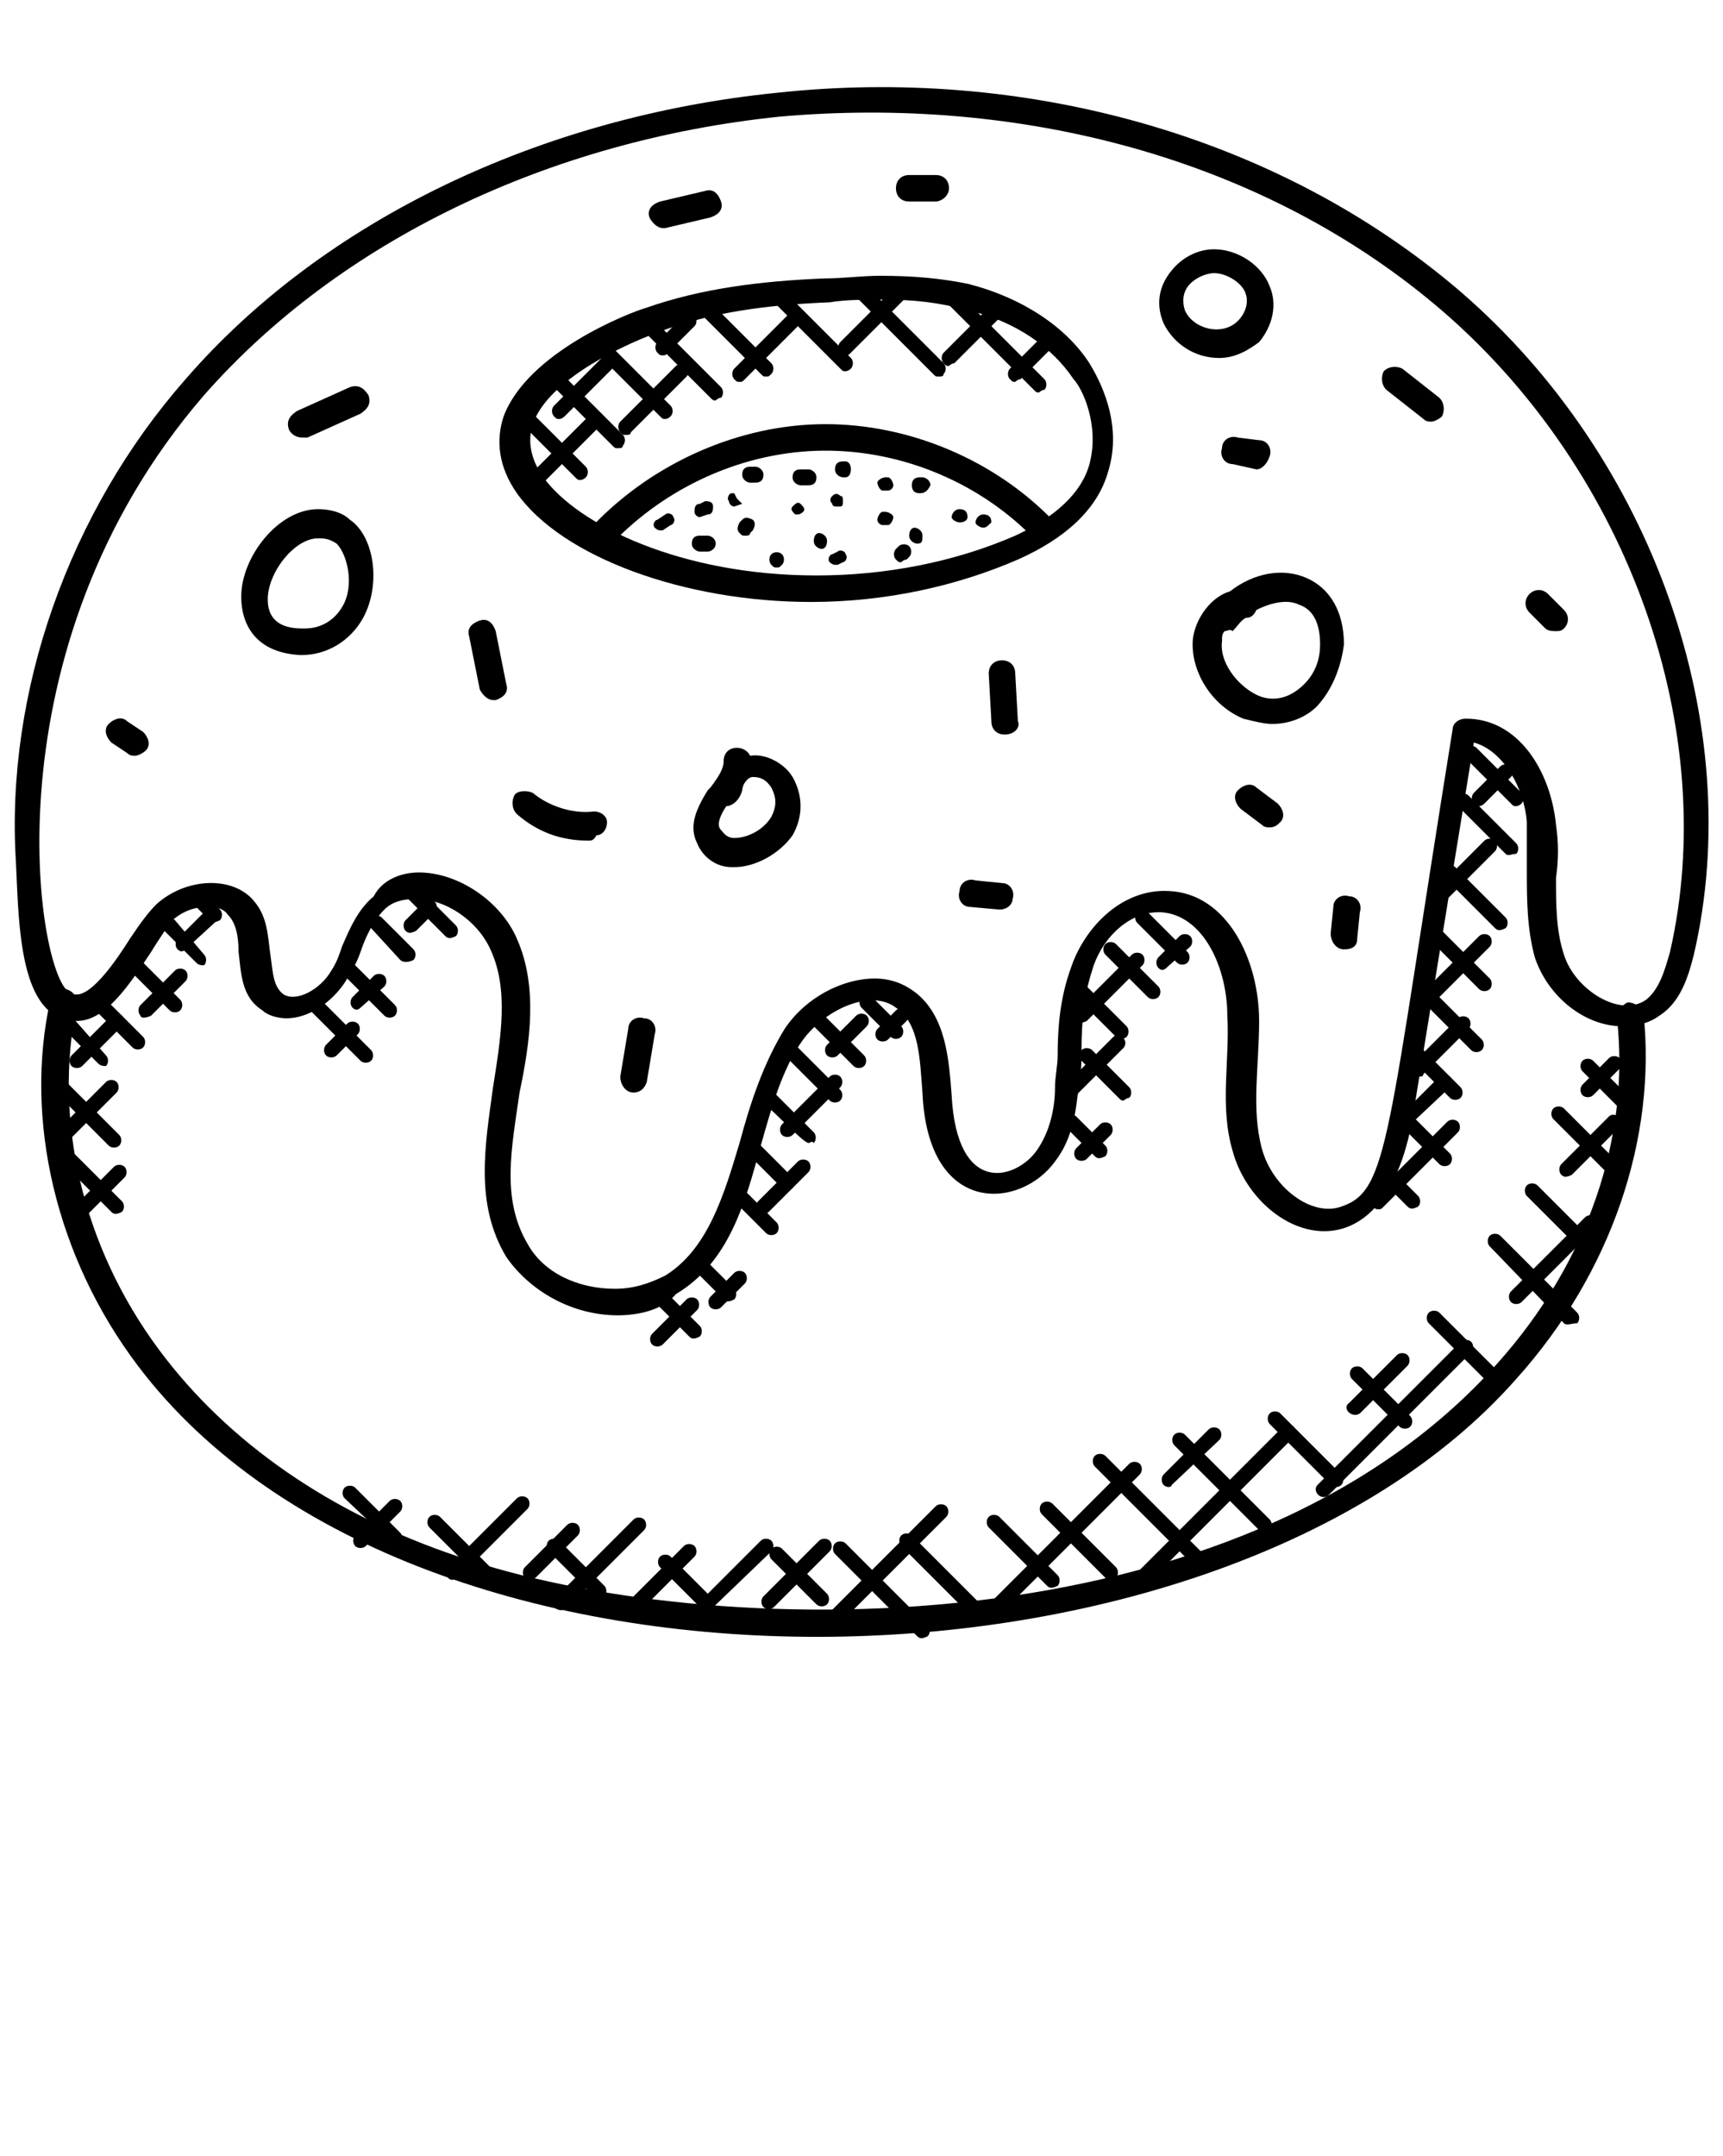 <?xml version="1.0" encoding="utf-8"?>
<!-- Generator: Adobe Illustrator 23.1.0, SVG Export Plug-In . SVG Version: 6.00 Build 0)  -->
<svg version="1.1" id="Слой_1" xmlns="http://www.w3.org/2000/svg" xmlns:xlink="http://www.w3.org/1999/xlink" x="0px" y="0px"
	 viewBox="0 0 65 81.3" style="enable-background:new 0 0 65 81.3;" xml:space="preserve">
<g>
	<g>
		<g>
			<g>
				<path d="M23.3,49.6c-1.7,0-3.3-0.9-4.2-2.2c-1.2-2-0.8-4.2-0.5-6.4c0.3-1.9,0.6-3.7-0.1-5.2c-0.5-1.1-1.7-1.9-2.8-1.9
					c-0.5,0-0.9,0.1-1.2,0.4c-0.4,0.4-0.7,1-0.9,1.6c-0.1,0.3-0.3,0.7-0.5,1c-0.4,0.7-1.3,1.5-2.3,1.5c-0.3,0-0.7-0.1-0.9-0.3
					c-0.8-0.5-0.8-1.4-0.9-2.2c0-0.6-0.1-1.1-0.4-1.4c-0.2-0.3-0.6-0.3-0.8-0.3c-0.5,0-1,0.2-1.4,0.6C6.3,35,6,35.4,5.7,35.9
					c-0.8,1.2-1.7,2.6-2.8,2.6c-0.3,0-0.5-0.1-0.8-0.2c-1.4-0.8-1.4-3.8-1.5-5.8c-0.4-6.4,2-13.2,6.4-18.2c5.2-6,13.4-9.9,22.3-10.8
					C38.5,2.5,48.1,5,55.1,11c7.3,6.3,10.8,16.4,8.8,25c-0.2,0.8-0.5,1.8-1.3,2.3c-0.4,0.3-0.9,0.4-1.4,0.4c-1.4,0-2.8-1.1-3.3-2.6
					c-0.3-1.1-0.3-2.2-0.3-3.3c0-0.6,0-1.2,0-1.8c-0.1-1.3-0.9-2.7-2-3l-2.3,14.1c-1.1,6.5-5.9,4.6-6.8,1.3
					c-0.5-1.7-0.1-3.4-0.2-5.1c0-1.8-0.9-3.8-2.5-3.9l-0.1,0c-1.2,0-2.2,1.1-2.5,2.2c-0.3,0.9-0.4,1.9-0.4,3c0,0.4,0,0.8-0.1,1.3
					c-0.1,0.9-0.2,2-0.9,2.9c-1.3,1.8-4.8,2.1-5-2.6c-0.1-1.2-0.1-2.6-1-3.2c-0.9-0.7-2.6,0-3.5,1.2c-0.8,1.1-1.2,2.6-1.6,4
					c-0.6,2.2-1.2,4.4-3.2,5.6C25,49.4,24.1,49.6,23.3,49.6z M15.8,32.9c1.5,0,3.1,1.1,3.7,2.5c0.8,1.8,0.5,3.9,0.1,5.8
					c-0.3,2.1-0.7,4,0.3,5.7c0.6,1.1,1.9,1.7,3.3,1.7c0.7,0,1.3-0.2,1.9-0.5c1.6-1,2.2-3,2.8-5c0.4-1.5,0.9-3,1.7-4.3
					c0.8-1.2,2.2-1.9,3.4-1.9c0.6,0,1.1,0.2,1.5,0.5c1.2,0.9,1.3,2.6,1.4,3.9c0.2,3.8,2.4,3.2,3.2,2.1c0.5-0.7,0.7-1.6,0.7-2.4
					c0-0.4,0.1-0.8,0.1-1.2c0-1.1,0.1-2.2,0.5-3.3c0.5-1.5,1.9-3,3.7-2.9c2.2,0.1,3.4,2.6,3.4,4.9c0,1.7-0.3,3.3,0.1,4.8
					c0.4,1.5,1.9,2.6,3,2.2c1.8-0.6,1.7-2.5,4.2-18c0-0.2,0.2-0.4,0.5-0.4c2,0,3.2,2,3.4,4c0.1,0.7,0.1,1.3,0,2c0,1,0,2,0.3,2.9
					c0.4,1.3,2.1,2.4,3.1,1.7c0.5-0.4,0.7-1.1,0.9-1.8c1.9-8.3-1.5-18-8.5-24.1c-6.8-5.9-16.1-8.2-25.1-7.4
					C20.7,5.3,12.8,9.1,7.7,14.9c-8.3,9.6-6.3,21.8-5.1,22.5c0.1,0.1,0.2,0.1,0.3,0.1c0.6,0,1.5-1.3,2-2.1c0.4-0.6,0.7-1,1-1.3
					c1.1-1,2.9-1.1,3.7-0.1c0.5,0.6,0.5,1.3,0.6,2c0.1,0.7,0.1,1.2,0.5,1.5c0.5,0.3,1.4-0.2,1.8-0.9c0.2-0.3,0.3-0.6,0.4-0.9
					c0.3-0.7,0.6-1.4,1.2-1.9C14.4,33.2,15.1,32.9,15.8,32.9z"/>
			</g>
			<g>
				<path d="M5.2,51.5c-3.1-4.1-4.3-9.3-3.3-13.8c0.1-0.3,0.3-0.4,0.6-0.4c0.3,0.1,0.4,0.3,0.4,0.6C2,42.2,3.1,47,6,50.9
					c2.6,3.5,6.5,6.2,11.3,7.8c9.3,3.2,29.4,3.7,39.2-7.3c3.4-3.8,5-8.5,4.5-13c0-0.3,0.2-0.5,0.4-0.6c0.3,0,0.5,0.2,0.6,0.4
					c0.5,4.7-1.2,9.8-4.8,13.8C46,64.7,15.7,65.4,5.2,51.5z"/>
			</g>
			<g>
				<path d="M30.6,22.7c-4.8,0-9.4-1.7-11.1-4.1c-0.7-1-0.8-2-0.5-2.9c0.9-2.4,4.7-3.9,5.4-4.1c2-0.7,4.2-1,6.7-1.1
					c0.7,0,1.4-0.1,2.1-0.1c1.3,0,2.3,0.1,3.3,0.3c2,0.5,3.7,1.6,4.6,3c0.3,0.5,1.3,2.2,0.7,4.1c-0.4,1.4-1.6,2.5-3.4,3.3
					C36.1,22.1,33.4,22.7,30.6,22.7z M33.3,11.3c-0.7,0-1.4,0-2,0.1c-2.5,0.1-4.5,0.4-6.4,1.1c-1.9,0.7-4.3,2-4.8,3.5
					c-0.2,0.6-0.1,1.3,0.4,2c1.3,1.8,5.2,3.7,10.3,3.7c2.6,0,5.2-0.5,7.5-1.5c1.5-0.7,2.5-1.6,2.8-2.7c0.4-1.5-0.3-2.9-0.6-3.2
					c-0.8-1.2-2.2-2.2-4-2.6C35.4,11.4,34.5,11.3,33.3,11.3z"/>
			</g>
			<g>
				<path d="M22.5,20.8c-0.1,0-0.2,0-0.3-0.1c-0.2-0.2-0.2-0.5,0-0.7c2.2-2.4,5.4-3.9,8.6-4c3.2-0.1,6.5,1.2,8.8,3.5
					c0.2,0.2,0.2,0.5,0,0.7c-0.2,0.2-0.5,0.2-0.7,0c-2.1-2.1-5.1-3.3-8.1-3.2c-3,0.1-5.9,1.5-7.9,3.7C22.8,20.8,22.6,20.8,22.5,20.8
					z"/>
			</g>
		</g>
		<g>
			<path d="M11.4,24.7l-0.1,0c-1.7-0.1-2.2-1.2-2.2-2.2c0-1.5,1.4-3.3,2.9-3.3c0.4,0,0.9,0.1,1.2,0.4c0.9,0.6,1.2,2.4,0.5,3.7
				C13.2,24.2,12.3,24.7,11.4,24.7z M12,20.3c-0.9,0-1.9,1.3-1.9,2.3c0,0.7,0.4,1.1,1.3,1.1l0.1,0c0.6,0,1.1-0.3,1.4-0.8
				c0.5-0.8,0.2-2-0.2-2.4C12.4,20.3,12.2,20.3,12,20.3z"/>
		</g>
		<g>
			<path d="M48,27.3c-0.3,0-0.7-0.1-1.1-0.2c-1.2-0.5-2-1.8-1.9-3c0.1-0.8,0.7-1.6,1.4-1.8c0.9-0.7,2-0.9,2.9-0.5
				c0.9,0.4,1.4,1.3,1.4,2.5c-0.1,0.8-0.4,1.6-0.9,2.2C49.4,27,48.7,27.3,48,27.3z M46.2,23.8c-0.1,0.1-0.1,0.2-0.1,0.4
				c-0.1,0.7,0.5,1.6,1.3,2c0.4,0.2,1.1,0.3,1.8-0.4c0.4-0.4,0.6-0.9,0.6-1.5c0-0.7-0.2-1.3-0.8-1.5c-0.4-0.2-1-0.1-1.6,0.2
				c-0.1,0.2-0.2,0.3-0.4,0.3c0,0,0,0,0,0c-0.2,0.1-0.3,0.3-0.5,0.5C46.4,23.7,46.3,23.8,46.2,23.8z"/>
		</g>
		<g>
			<path d="M27.7,32.7c0,0-0.1,0-0.1,0c-0.6,0-1.1-0.4-1.3-0.9c-0.3-0.6-0.1-1.2,0.4-2l0.1-0.1c0.3-0.4,0.5-0.7,0.5-1
				c0-0.3,0.2-0.5,0.5-0.5c0.2,0,0.4,0.1,0.5,0.3c0.6-0.1,1.3,0.3,1.6,0.8c0.4,0.7,0.4,1.5,0,2.2C29.4,32.2,28.5,32.7,27.7,32.7z
				 M27.4,30.4c-0.2,0.3-0.4,0.7-0.2,0.9c0.1,0.1,0.2,0.3,0.5,0.3c0.5,0,1.1-0.3,1.4-0.8c0.2-0.4,0.2-0.7,0-1.1
				c-0.2-0.3-0.4-0.4-0.7-0.4c-0.2,0-0.4,0.3-0.4,0.5C27.9,30.2,27.6,30.4,27.4,30.4C27.4,30.4,27.4,30.4,27.4,30.4z"/>
		</g>
		<g>
			<path d="M46,13.5c-0.9,0-1.7-0.5-2.1-1.3c-0.3-0.7-0.2-1.4,0.3-2c0.4-0.5,1-0.8,1.6-0.8c0.9,0,1.8,0.6,2.1,1.4
				c0.3,0.7,0.1,1.5-0.4,2.1C47.1,13.2,46.6,13.5,46,13.5z M45.8,10.3c-0.2,0-0.6,0.1-0.9,0.4c-0.3,0.3-0.3,0.7-0.2,1
				c0.3,0.7,1.4,1,2,0.4c0.3-0.3,0.4-0.7,0.3-1C46.9,10.7,46.3,10.3,45.8,10.3z"/>
		</g>
		<g>
			<path d="M5.1,28.5c-0.1,0-0.2,0-0.3-0.1L4.2,28c-0.2-0.2-0.3-0.5-0.1-0.7c0.2-0.2,0.5-0.3,0.7-0.1l0.6,0.4
				c0.2,0.2,0.3,0.5,0.1,0.7C5.4,28.4,5.2,28.5,5.1,28.5z"/>
		</g>
		<g>
			<path d="M11.4,16.5c-0.2,0-0.4-0.1-0.5-0.3c-0.1-0.3,0-0.5,0.3-0.7l2-0.9c0.3-0.1,0.5,0,0.7,0.3c0.1,0.3,0,0.5-0.3,0.7l-2,0.9
				C11.5,16.5,11.5,16.5,11.4,16.5z"/>
		</g>
		<g>
			<path d="M18.6,26.4c-0.2,0-0.4-0.2-0.5-0.4l-0.4-2c-0.1-0.3,0.1-0.5,0.4-0.6c0.3-0.1,0.5,0.1,0.6,0.4l0.4,2
				c0.1,0.3-0.1,0.5-0.4,0.6C18.6,26.4,18.6,26.4,18.6,26.4z"/>
		</g>
		<g>
			<path d="M25,8.6c-0.2,0-0.4-0.2-0.5-0.4c-0.1-0.3,0.1-0.5,0.4-0.6l1.7-0.4c0.3-0.1,0.5,0.1,0.6,0.4c0.1,0.3-0.1,0.5-0.4,0.6
				l-1.7,0.4C25.1,8.6,25,8.6,25,8.6z"/>
		</g>
		<g>
			<path d="M35.3,7.6h-1c-0.3,0-0.5-0.2-0.5-0.5s0.2-0.5,0.5-0.5h1c0.3,0,0.5,0.2,0.5,0.5C35.8,7.4,35.5,7.6,35.3,7.6z"/>
		</g>
		<g>
			<path d="M54,15.9c-0.1,0-0.2,0-0.3-0.1l-1.4-1.1c-0.2-0.2-0.2-0.5-0.1-0.7c0.2-0.2,0.5-0.2,0.7-0.1l1.4,1.1
				c0.2,0.2,0.2,0.5,0.1,0.7C54.3,15.8,54.1,15.9,54,15.9z"/>
		</g>
		<g>
			<path d="M37.9,27.7c-0.3,0-0.5-0.2-0.5-0.5l-0.1-1.8c0-0.3,0.2-0.5,0.5-0.5c0.3,0,0.5,0.2,0.5,0.5l0.1,1.8
				C38.5,27.4,38.3,27.7,37.9,27.7C38,27.7,38,27.7,37.9,27.7z"/>
		</g>
		<g>
			<path d="M58.7,23.8c-0.1,0-0.3,0-0.4-0.1l-0.6-0.6c-0.2-0.2-0.2-0.5,0-0.7c0.2-0.2,0.5-0.2,0.7,0L59,23c0.2,0.2,0.2,0.5,0,0.7
				C58.9,23.8,58.8,23.8,58.7,23.8z"/>
		</g>
		<g>
			<path d="M23.9,41.2C23.8,41.2,23.8,41.2,23.9,41.2c-0.3,0-0.5-0.3-0.5-0.6l0.3-1.8c0-0.3,0.3-0.5,0.6-0.4c0.3,0,0.5,0.3,0.4,0.6
				l-0.3,1.8C24.3,41.1,24.1,41.2,23.9,41.2z"/>
		</g>
		<g>
			<path d="M22.2,31.7c-1,0-1.9-0.3-2.7-1c-0.2-0.2-0.2-0.5-0.1-0.7s0.5-0.2,0.7-0.1c0.6,0.5,1.5,0.8,2.3,0.7c0.3,0,0.5,0.2,0.5,0.4
				c0,0.3-0.2,0.5-0.4,0.5C22.4,31.7,22.3,31.7,22.2,31.7z"/>
		</g>
		<g>
			<path d="M37.7,34.3C37.7,34.3,37.7,34.3,37.7,34.3l-1.1-0.1c-0.3,0-0.5-0.3-0.4-0.6c0-0.3,0.3-0.5,0.6-0.4l1,0.1
				c0.3,0,0.5,0.3,0.4,0.6C38.2,34.1,38,34.3,37.7,34.3z"/>
		</g>
		<g>
			<path d="M47.9,31.2c-0.1,0-0.2,0-0.3-0.1l-0.8-0.6c-0.2-0.2-0.3-0.5-0.1-0.7c0.2-0.2,0.5-0.3,0.7-0.1l0.8,0.6
				c0.2,0.2,0.3,0.5,0.1,0.7C48.2,31.1,48.1,31.2,47.9,31.2z"/>
		</g>
		<g>
			<path d="M50.7,35.8C50.7,35.8,50.7,35.8,50.7,35.8c-0.3,0-0.5-0.3-0.5-0.6l0.1-1c0-0.3,0.3-0.5,0.6-0.4c0.3,0,0.5,0.3,0.4,0.6
				l-0.1,1C51.2,35.7,51,35.8,50.7,35.8z"/>
		</g>
		<g>
			<path d="M47.4,17.7C47.3,17.7,47.3,17.7,47.4,17.7l-0.9-0.2c-0.3,0-0.5-0.3-0.4-0.6c0-0.3,0.3-0.5,0.6-0.4l0.8,0.1
				c0.3,0,0.5,0.3,0.4,0.6C47.8,17.5,47.6,17.7,47.4,17.7z"/>
		</g>
		<g>
			<path d="M21.9,18.1c-0.1,0-0.1,0-0.2-0.1l-2.2-2.2c-0.1-0.1-0.1-0.3,0-0.4c0.1-0.1,0.3-0.1,0.4,0l2.2,2.2c0.1,0.1,0.1,0.3,0,0.4
				C22,18.1,21.9,18.1,21.9,18.1z"/>
		</g>
		<g>
			<path d="M23.3,16.9c-0.1,0-0.1,0-0.2-0.1l-2.6-2.6c-0.1-0.1-0.1-0.3,0-0.4c0.1-0.1,0.3-0.1,0.4,0l2.6,2.6c0.1,0.1,0.1,0.3,0,0.4
				C23.5,16.9,23.4,16.9,23.3,16.9z"/>
		</g>
		<g>
			<path d="M25.1,15.8c-0.1,0-0.1,0-0.2-0.1l-2.4-2.4c-0.1-0.1-0.1-0.3,0-0.4c0.1-0.1,0.3-0.1,0.4,0l2.4,2.4c0.1,0.1,0.1,0.3,0,0.4
				C25.2,15.8,25.1,15.8,25.1,15.8z"/>
		</g>
		<g>
			<path d="M27,15.1c-0.1,0-0.1,0-0.2-0.1l-2.6-2.6c-0.1-0.1-0.1-0.3,0-0.4c0.1-0.1,0.3-0.1,0.4,0l2.6,2.6c0.1,0.1,0.1,0.3,0,0.4
				C27.1,15,27,15.1,27,15.1z"/>
		</g>
		<g>
			<path d="M28.9,14.2c-0.1,0-0.1,0-0.2-0.1l-2.3-2.3c-0.1-0.1-0.1-0.3,0-0.4c0.1-0.1,0.3-0.1,0.4,0l2.3,2.3c0.1,0.1,0.1,0.3,0,0.4
				C29,14.2,29,14.2,28.9,14.2z"/>
		</g>
		<g>
			<path d="M31.9,14c-0.1,0-0.1,0-0.2-0.1l-2.6-2.6c-0.1-0.1-0.1-0.3,0-0.4c0.1-0.1,0.3-0.1,0.4,0l2.6,2.6c0.1,0.1,0.1,0.3,0,0.4
				C32,14,31.9,14,31.9,14z"/>
		</g>
		<g>
			<path d="M35.4,14.2c-0.1,0-0.1,0-0.2-0.1l-2.8-2.8c-0.1-0.1-0.1-0.3,0-0.4c0.1-0.1,0.3-0.1,0.4,0l2.8,2.8c0.1,0.1,0.1,0.3,0,0.4
				C35.6,14.2,35.5,14.2,35.4,14.2z"/>
		</g>
		<g>
			<path d="M39.2,14.8c-0.1,0-0.1,0-0.2-0.1l-3.2-3.2c-0.1-0.1-0.1-0.3,0-0.4c0.1-0.1,0.3-0.1,0.4,0l3.2,3.2c0.1,0.1,0.1,0.3,0,0.4
				C39.3,14.7,39.2,14.8,39.2,14.8z"/>
		</g>
		<g>
			<path d="M20.2,18.4c-0.1,0-0.1,0-0.2-0.1c-0.1-0.1-0.1-0.3,0-0.4l2.2-2.2c0.1-0.1,0.3-0.1,0.4,0s0.1,0.3,0,0.4l-2.2,2.2
				C20.3,18.4,20.2,18.4,20.2,18.4z"/>
		</g>
		<g>
			<path d="M21.1,15.8c-0.1,0-0.1,0-0.2-0.1c-0.1-0.1-0.1-0.3,0-0.4l1.8-1.8c0.1-0.1,0.3-0.1,0.4,0c0.1,0.1,0.1,0.3,0,0.4l-1.8,1.8
				C21.3,15.7,21.2,15.8,21.1,15.8z"/>
		</g>
		<g>
			<path d="M23.6,16.4c-0.1,0-0.1,0-0.2-0.1c-0.1-0.1-0.1-0.3,0-0.4l2.1-2.1c0.1-0.1,0.3-0.1,0.4,0c0.1,0.1,0.1,0.3,0,0.4l-2.1,2.1
				C23.8,16.4,23.7,16.4,23.6,16.4z"/>
		</g>
		<g>
			<path d="M25,13.4c-0.1,0-0.1,0-0.2-0.1c-0.1-0.1-0.1-0.3,0-0.4l1-1c0.1-0.1,0.3-0.1,0.4,0c0.1,0.1,0.1,0.3,0,0.4l-1,1
				C25.1,13.4,25.1,13.4,25,13.4z"/>
		</g>
		<g>
			<path d="M27.9,14.4c-0.1,0-0.1,0-0.2-0.1c-0.1-0.1-0.1-0.3,0-0.4l2.1-2.1c0.1-0.1,0.3-0.1,0.4,0s0.1,0.3,0,0.4l-2.1,2.1
				C28,14.4,28,14.4,27.9,14.4z"/>
		</g>
		<g>
			<path d="M31.9,13.4c-0.1,0-0.1,0-0.2-0.1c-0.1-0.1-0.1-0.3,0-0.4l2.2-2.2c0.1-0.1,0.3-0.1,0.4,0s0.1,0.3,0,0.4l-2.2,2.2
				C32,13.4,32,13.4,31.9,13.4z"/>
		</g>
		<g>
			<path d="M35.8,13.8c-0.1,0-0.1,0-0.2-0.1c-0.1-0.1-0.1-0.3,0-0.4l1.8-1.8c0.1-0.1,0.3-0.1,0.4,0s0.1,0.3,0,0.4l-1.8,1.8
				C35.9,13.7,35.8,13.8,35.8,13.8z"/>
		</g>
		<g>
			<path d="M38.3,14.4c-0.1,0-0.1,0-0.2-0.1c-0.1-0.1-0.1-0.3,0-0.4l1.2-1.2c0.1-0.1,0.3-0.1,0.4,0s0.1,0.3,0,0.4l-1.2,1.2
				C38.4,14.3,38.3,14.4,38.3,14.4z"/>
		</g>
		<g>
			<path d="M24.9,20c-0.1,0-0.2-0.1-0.2-0.1c-0.1-0.1,0-0.3,0.1-0.3l0.3-0.2c0.1-0.1,0.3,0,0.3,0.1c0.1,0.1,0,0.3-0.1,0.3L25,20
				C25,20,25,20,24.9,20z"/>
		</g>
		<g>
			<path d="M26.4,19.5c-0.1,0-0.2-0.1-0.2-0.2c0-0.1,0-0.3,0.2-0.3l0.2-0.1c0.1,0,0.3,0,0.3,0.2c0,0.1,0,0.3-0.2,0.3L26.4,19.5
				C26.5,19.5,26.4,19.5,26.4,19.5z"/>
		</g>
		<g>
			<path d="M27.7,19.1c-0.1,0-0.2-0.1-0.2-0.2c-0.1-0.1,0-0.3,0.1-0.3l0.1,0l0.1,0.2L28,19L27.7,19.1C27.8,19.1,27.8,19.1,27.7,19.1
				z"/>
		</g>
		<g>
			<path d="M28.5,18.2h-0.2c-0.1,0-0.3-0.1-0.3-0.3s0.1-0.3,0.3-0.3h0.2c0.1,0,0.3,0.1,0.3,0.3S28.7,18.2,28.5,18.2z"/>
		</g>
		<g>
			<path d="M30.5,18.3h-0.3c-0.1,0-0.3-0.1-0.3-0.3s0.1-0.3,0.3-0.3h0.3c0.1,0,0.3,0.1,0.3,0.3S30.7,18.3,30.5,18.3z"/>
		</g>
		<g>
			<path d="M31.9,18h-0.1c-0.1,0-0.3-0.1-0.3-0.3s0.1-0.3,0.3-0.3h0.1c0.1,0,0.2,0.1,0.2,0.3C32.1,17.9,32,18,31.9,18z"/>
		</g>
		<g>
			<path d="M33.5,18.5C33.5,18.5,33.4,18.5,33.5,18.5l-0.2,0c-0.1,0-0.2-0.2-0.2-0.3c0-0.1,0.2-0.2,0.3-0.2l0.1,0
				c0.1,0,0.2,0.2,0.2,0.3C33.7,18.4,33.6,18.5,33.5,18.5z"/>
		</g>
		<g>
			<path d="M28.1,20.2c-0.1,0-0.1,0-0.2-0.1c-0.1-0.1-0.1-0.2,0-0.4l0.1-0.1c0.1-0.1,0.2-0.1,0.4,0c0.1,0.1,0.1,0.2,0,0.4l-0.1,0.1
				C28.3,20.2,28.2,20.2,28.1,20.2z"/>
		</g>
		<g>
			<path d="M26.7,20.8h-0.3c-0.1,0-0.3-0.1-0.3-0.3s0.1-0.3,0.3-0.3h0.3c0.1,0,0.3,0.1,0.3,0.3S26.8,20.8,26.7,20.8z"/>
		</g>
		<g>
			<path d="M29.3,21.4c-0.1,0-0.1,0-0.2-0.1c-0.1-0.1-0.1-0.3,0-0.4l0,0c0.1-0.1,0.3-0.1,0.4,0c0.1,0.1,0.1,0.3,0,0.4l0,0
				C29.4,21.4,29.4,21.4,29.3,21.4z"/>
		</g>
		<g>
			<path d="M30.1,19.4c0,0-0.1,0-0.1,0c-0.1-0.1-0.2-0.2-0.1-0.3c0.1-0.1,0.2-0.2,0.3-0.1c0,0,0,0,0,0c0.1,0.1,0.2,0.2,0.1,0.3
				C30.3,19.3,30.2,19.4,30.1,19.4z"/>
		</g>
		<g>
			<path d="M31,20.7c-0.1,0-0.3-0.1-0.3-0.3s0.1-0.3,0.2-0.3h0c0.1,0,0.3,0.1,0.3,0.3C31.2,20.6,31.1,20.7,31,20.7z"/>
		</g>
		<g>
			<path d="M31.5,21.3c-0.1,0-0.2-0.1-0.2-0.1c-0.1-0.1,0-0.3,0.1-0.3l0.2-0.1c0.1-0.1,0.3,0,0.3,0.1c0.1,0.1,0,0.3-0.1,0.3
				l-0.2,0.1C31.6,21.3,31.5,21.3,31.5,21.3z"/>
		</g>
		<g>
			<path d="M33.3,19.8c-0.1,0-0.2-0.1-0.2-0.2c0-0.1,0.1-0.3,0.2-0.3l0.1,0c0.1,0,0.3,0.1,0.3,0.2s-0.1,0.3-0.2,0.3L33.3,19.8
				C33.3,19.8,33.3,19.8,33.3,19.8z"/>
		</g>
		<g>
			<path d="M34.6,20.5c-0.1,0-0.3-0.1-0.3-0.3s0.1-0.3,0.2-0.3h0c0.1,0,0.3,0.1,0.3,0.3S34.8,20.5,34.6,20.5z"/>
		</g>
		<g>
			<path d="M34,21.2c-0.1,0-0.1,0-0.2-0.1c-0.1-0.1-0.1-0.3,0-0.4l0.1-0.1c0.1-0.1,0.3-0.1,0.4,0s0.1,0.3,0,0.4l-0.1,0.1
				C34.1,21.1,34,21.2,34,21.2z"/>
		</g>
		<g>
			<path d="M36.2,19.7c-0.1,0-0.3-0.1-0.3-0.2v0c0-0.1,0.1-0.3,0.3-0.3s0.3,0.1,0.3,0.3C36.5,19.6,36.4,19.7,36.2,19.7z"/>
		</g>
		<g>
			<path d="M34.7,18.6L34.7,18.6c-0.2,0-0.3-0.1-0.3-0.3s0.1-0.3,0.3-0.3h0.1c0.1,0,0.3,0.1,0.3,0.3C35,18.5,34.9,18.6,34.7,18.6z"
				/>
		</g>
		<g>
			<path d="M37.1,19.9c-0.1,0-0.3-0.1-0.3-0.2v0c0-0.1,0.1-0.3,0.3-0.3s0.3,0.1,0.3,0.3C37.3,19.8,37.2,19.9,37.1,19.9z"/>
		</g>
		<g>
			<path d="M31.6,19.1c-0.1,0-0.2,0-0.2-0.1c-0.1-0.1-0.1-0.2,0-0.3c0.1-0.1,0.2-0.1,0.3,0c0.1,0,0.1,0.1,0.1,0.2
				c0,0.1,0,0.2-0.1,0.2C31.7,19.1,31.6,19.1,31.6,19.1z"/>
		</g>
		<g>
			<path d="M3.7,40.1l-1.6-1.6c-0.1-0.1-0.1-0.3,0-0.4c0.1-0.1,0.3-0.1,0.4,0L4,39.8c0.1,0.1,0.1,0.3,0,0.4
				C3.9,40.2,3.8,40.2,3.7,40.1z"/>
		</g>
		<g>
			<path d="M5,39.5l-1.6-1.6c-0.1-0.1-0.1-0.3,0-0.4s0.3-0.1,0.4,0l1.6,1.6c0.1,0.1,0.1,0.3,0,0.4C5.3,39.6,5.1,39.6,5,39.5z"/>
		</g>
		<g>
			<path d="M6.4,38.1l-1.7-1.7c-0.1-0.1-0.1-0.3,0-0.4c0.1-0.1,0.3-0.1,0.4,0l1.7,1.7c0.1,0.1,0.1,0.3,0,0.4
				C6.7,38.2,6.5,38.2,6.4,38.1z"/>
		</g>
		<g>
			<path d="M7.4,36.3l-1.2-1.2c-0.1-0.1-0.1-0.3,0-0.4c0.1-0.1,0.3-0.1,0.4,0L7.7,36c0.1,0.1,0.1,0.3,0,0.4
				C7.6,36.4,7.5,36.4,7.4,36.3z"/>
		</g>
		<g>
			<path d="M7.9,34.7l-0.5-0.5c-0.1-0.1-0.1-0.3,0-0.4c0.1-0.1,0.3-0.1,0.4,0l0.5,0.5c0.1,0.1,0.1,0.3,0,0.4
				C8.1,34.8,8,34.8,7.9,34.7z"/>
		</g>
		<g>
			<path d="M13.6,40l-1.9-1.9c-0.1-0.1-0.1-0.3,0-0.4s0.3-0.1,0.4,0l1.9,1.9c0.1,0.1,0.1,0.3,0,0.4C13.9,40.1,13.7,40.1,13.6,40z"/>
		</g>
		<g>
			<path d="M14.5,38.3L13,36.8c-0.1-0.1-0.1-0.3,0-0.4s0.3-0.1,0.4,0l1.5,1.5c0.1,0.1,0.1,0.3,0,0.4C14.8,38.4,14.6,38.4,14.5,38.3z
				"/>
		</g>
		<g>
			<path d="M15.1,36.2L14,35c-0.1-0.1-0.1-0.3,0-0.4c0.1-0.1,0.3-0.1,0.4,0l1.2,1.2c0.1,0.1,0.1,0.3,0,0.4
				C15.4,36.3,15.2,36.3,15.1,36.2z"/>
		</g>
		<g>
			<path d="M16.8,35.3l-1.4-1.4c-0.1-0.1-0.1-0.3,0-0.4c0.1-0.1,0.3-0.1,0.4,0l1.4,1.4c0.1,0.1,0.1,0.3,0,0.4
				C17,35.4,16.9,35.4,16.8,35.3z"/>
		</g>
		<g>
			<path d="M26,50.4l-1.3-1.3c-0.1-0.1-0.1-0.3,0-0.4c0.1-0.1,0.3-0.1,0.4,0l1.3,1.3c0.1,0.1,0.1,0.3,0,0.4
				C26.2,50.5,26.1,50.5,26,50.4z"/>
		</g>
		<g>
			<path d="M27.3,49l-0.9-0.9c-0.1-0.1-0.1-0.3,0-0.4c0.1-0.1,0.3-0.1,0.4,0l0.9,0.9c0.1,0.1,0.1,0.3,0,0.4
				C27.5,49.1,27.4,49.1,27.3,49z"/>
		</g>
		<g>
			<path d="M28.9,46.5l-1.1-1.1c-0.1-0.1-0.1-0.3,0-0.4c0.1-0.1,0.3-0.1,0.4,0l1.1,1.1c0.1,0.1,0.1,0.3,0,0.4
				C29.2,46.6,29,46.6,28.9,46.5z"/>
		</g>
		<g>
			<path d="M29.5,44.8l-1.3-1.3c-0.1-0.1-0.1-0.3,0-0.4s0.3-0.1,0.4,0l1.3,1.3c0.1,0.1,0.1,0.3,0,0.4C29.8,44.9,29.6,44.9,29.5,44.8
				z"/>
		</g>
		<g>
			<path d="M30.5,43.1c-0.2,0-1.4-1.3-1.6-1.4c-0.1-0.1-0.1-0.3,0-0.4s0.3-0.1,0.4,0l1.4,1.4c0.1,0.1,0.1,0.3,0,0.4
				C30.6,43,30.6,43.1,30.5,43.1z"/>
		</g>
		<g>
			<path d="M31.3,41.5l-1.8-1.8c-0.1-0.1-0.1-0.3,0-0.4s0.3-0.1,0.4,0l1.8,1.8c0.1,0.1,0.1,0.3,0,0.4C31.6,41.6,31.4,41.6,31.3,41.5
				z"/>
		</g>
		<g>
			<path d="M32.2,40.2l-1.6-1.6c-0.1-0.1-0.1-0.3,0-0.4s0.3-0.1,0.4,0l1.6,1.6c0.1,0.1,0.1,0.3,0,0.4C32.5,40.3,32.3,40.3,32.2,40.2
				z"/>
		</g>
		<g>
			<path d="M33.6,39.1l-1.1-1.1c-0.1-0.1-0.1-0.3,0-0.4c0.1-0.1,0.3-0.1,0.4,0l1.1,1.1c0.1,0.1,0.1,0.3,0,0.4S33.7,39.2,33.6,39.1z"
				/>
		</g>
		<g>
			<path d="M41.3,43.6l-1.1-1.1c-0.1-0.1-0.1-0.3,0-0.4s0.3-0.1,0.4,0l1.1,1.1c0.1,0.1,0.1,0.3,0,0.4C41.5,43.7,41.4,43.7,41.3,43.6
				z"/>
		</g>
		<g>
			<path d="M42.4,41.5c-0.1,0-0.1,0-0.2-0.1L40.8,40c-0.1-0.1-0.1-0.3,0-0.4s0.3-0.1,0.4,0l1.4,1.4c0.1,0.1,0.1,0.3,0,0.4
				C42.5,41.4,42.4,41.5,42.4,41.5z"/>
		</g>
		<g>
			<path d="M42.1,39.1l-1.5-1.5c-0.1-0.1-0.1-0.3,0-0.4c0.1-0.1,0.3-0.1,0.4,0l1.5,1.5c0.1,0.1,0.1,0.3,0,0.4
				C42.4,39.2,42.2,39.2,42.1,39.1z"/>
		</g>
		<g>
			<path d="M43.3,37.6l-1.6-1.6c-0.1-0.1-0.1-0.3,0-0.4s0.3-0.1,0.4,0l1.6,1.6c0.1,0.1,0.1,0.3,0,0.4C43.6,37.7,43.4,37.7,43.3,37.6
				z"/>
		</g>
		<g>
			<path d="M44.4,36.3l-1.5-1.5c-0.1-0.1-0.1-0.3,0-0.4c0.1-0.1,0.3-0.1,0.4,0l1.5,1.5c0.1,0.1,0.1,0.3,0,0.4
				C44.7,36.4,44.5,36.4,44.4,36.3z"/>
		</g>
		<g>
			<path d="M53.1,45.5l-1-1c-0.1-0.1-0.1-0.3,0-0.4s0.3-0.1,0.4,0l1,1c0.1,0.1,0.1,0.3,0,0.4C53.3,45.6,53.2,45.6,53.1,45.5z"/>
		</g>
		<g>
			<path d="M54.3,43.9l-1.4-1.4c-0.1-0.1-0.1-0.3,0-0.4s0.3-0.1,0.4,0l1.4,1.4c0.1,0.1,0.1,0.3,0,0.4C54.6,44,54.4,44,54.3,43.9z"/>
		</g>
		<g>
			<path d="M54.7,41.4l-1.5-1.5c-0.1-0.1-0.1-0.3,0-0.4c0.1-0.1,0.3-0.1,0.4,0l1.5,1.5c0.1,0.1,0.1,0.3,0,0.4
				C55,41.5,54.8,41.5,54.7,41.4z"/>
		</g>
		<g>
			<path d="M55.5,39.6l-1.9-1.9c-0.1-0.1-0.1-0.3,0-0.4c0.1-0.1,0.3-0.1,0.4,0l1.9,1.9c0.1,0.1,0.1,0.3,0,0.4
				C55.8,39.7,55.6,39.7,55.5,39.6z"/>
		</g>
		<g>
			<path d="M55.8,37.3L54,35.5c-0.1-0.1-0.1-0.3,0-0.4s0.3-0.1,0.4,0l1.8,1.8c0.1,0.1,0.1,0.3,0,0.4C56.1,37.4,55.9,37.4,55.8,37.3z
				"/>
		</g>
		<g>
			<path d="M56.4,35l-1.9-1.9c-0.1-0.1-0.1-0.3,0-0.4s0.3-0.1,0.4,0l1.9,1.9c0.1,0.1,0.1,0.3,0,0.4C56.6,35.1,56.5,35.1,56.4,35z"/>
		</g>
		<g>
			<path d="M56.8,32.2L55,30.4c-0.1-0.1-0.1-0.3,0-0.4c0.1-0.1,0.3-0.1,0.4,0l1.8,1.8c0.1,0.1,0.1,0.3,0,0.4
				C57,32.2,56.9,32.3,56.8,32.2z"/>
		</g>
		<g>
			<path d="M57.2,30.4c-0.1,0-0.1,0-0.2-0.1l-1.7-1.7c-0.1-0.1-0.1-0.3,0-0.4s0.3-0.1,0.4,0l1.7,1.7c0.1,0.1,0.1,0.3,0,0.4
				C57.3,30.4,57.2,30.4,57.2,30.4z"/>
		</g>
		<g>
			<path d="M4.1,43.2l-2-2C2,41,2,40.9,2.1,40.8s0.3-0.1,0.4,0l2,2c0.1,0.1,0.1,0.3,0,0.4C4.4,43.3,4.2,43.3,4.1,43.2z"/>
		</g>
		<g>
			<path d="M4.2,45.7l-2-2c-0.1-0.1-0.1-0.3,0-0.4s0.3-0.1,0.4,0l2,2c0.1,0.1,0.1,0.3,0,0.4C4.4,45.8,4.3,45.8,4.2,45.7z"/>
		</g>
		<g>
			<path d="M2.7,46c-0.1-0.1-0.1-0.3,0-0.4L4.3,44c0.1-0.1,0.3-0.1,0.4,0c0.1,0.1,0.1,0.3,0,0.4L3.1,46C3,46.1,2.8,46.1,2.7,46z"/>
		</g>
		<g>
			<path d="M1.9,43.3c-0.1-0.1-0.1-0.3,0-0.4L4,40.8c0.1-0.1,0.3-0.1,0.4,0c0.1,0.1,0.1,0.3,0,0.4l-2.1,2.1
				C2.2,43.4,2,43.4,1.9,43.3z"/>
		</g>
		<g>
			<path d="M2.7,40.2c-0.1-0.1-0.1-0.3,0-0.4l1.5-1.5c0.1-0.1,0.3-0.1,0.4,0c0.1,0.1,0.1,0.3,0,0.4l-1.5,1.5
				C3,40.3,2.8,40.3,2.7,40.2z"/>
		</g>
		<g>
			<path d="M5.3,38.3c-0.1-0.1-0.1-0.3,0-0.4l1.3-1.3c0.1-0.1,0.3-0.1,0.4,0c0.1,0.1,0.1,0.3,0,0.4l-1.3,1.3
				C5.5,38.4,5.3,38.4,5.3,38.3z"/>
		</g>
		<g>
			<path d="M6.7,35.8c-0.1-0.1-0.1-0.3,0-0.4l1.1-1.1c0.1-0.1,0.3-0.1,0.4,0c0.1,0.1,0.1,0.3,0,0.4L7,35.8
				C6.9,35.9,6.8,35.9,6.7,35.8z"/>
		</g>
		<g>
			<path d="M15.3,35.1c-0.1-0.1-0.1-0.3,0-0.4l0.7-0.7c0.1-0.1,0.3-0.1,0.4,0c0.1,0.1,0.1,0.3,0,0.4l-0.7,0.7
				C15.5,35.2,15.4,35.2,15.3,35.1z"/>
		</g>
		<g>
			<path d="M13.3,38c-0.1-0.1-0.1-0.3,0-0.4l0.8-0.8c0.1-0.1,0.3-0.1,0.4,0c0.1,0.1,0.1,0.3,0,0.4L13.6,38
				C13.5,38.1,13.4,38.1,13.3,38z"/>
		</g>
		<g>
			<path d="M12.3,39.8c-0.1-0.1-0.1-0.3,0-0.4l0.8-0.8c0.1-0.1,0.3-0.1,0.4,0c0.1,0.1,0.1,0.3,0,0.4l-0.8,0.8
				C12.6,39.9,12.4,39.9,12.3,39.8z"/>
		</g>
		<g>
			<path d="M24.6,50.7c-0.1-0.1-0.1-0.3,0-0.4l1.3-1.3c0.1-0.1,0.3-0.1,0.4,0s0.1,0.3,0,0.4L25,50.7C24.9,50.8,24.7,50.8,24.6,50.7z
				"/>
		</g>
		<g>
			<path d="M26.8,49.3c-0.1-0.1-0.1-0.3,0-0.4l0.9-0.9c0.1-0.1,0.3-0.1,0.4,0s0.1,0.3,0,0.4l-0.9,0.9C27.1,49.4,26.9,49.4,26.8,49.3
				z"/>
		</g>
		<g>
			<path d="M28.8,45.8c-0.1,0-0.1,0-0.2-0.1c-0.1-0.1-0.1-0.3,0-0.4l1.5-1.5c0.1-0.1,0.3-0.1,0.4,0s0.1,0.3,0,0.4l-1.5,1.5
				C28.9,45.8,28.8,45.8,28.8,45.8z"/>
		</g>
		<g>
			<path d="M29.5,42.8c-0.1-0.1-0.1-0.3,0-0.4l1.8-1.8c0.1-0.1,0.3-0.1,0.4,0s0.1,0.3,0,0.4l-1.8,1.8C29.8,42.9,29.6,42.9,29.5,42.8
				z"/>
		</g>
		<g>
			<path d="M31.2,39.8c-0.1-0.1-0.1-0.3,0-0.4l1.1-1.1c0.1-0.1,0.3-0.1,0.4,0c0.1,0.1,0.1,0.3,0,0.4l-1.1,1.1
				C31.5,39.9,31.3,39.9,31.2,39.8z"/>
		</g>
		<g>
			<path d="M33.1,39.2c-0.1-0.1-0.1-0.3,0-0.4l0.7-0.7c0.1-0.1,0.3-0.1,0.4,0s0.1,0.3,0,0.4l-0.7,0.7C33.4,39.3,33.2,39.3,33.1,39.2
				z"/>
		</g>
		<g>
			<path d="M40.6,43.7c-0.1-0.1-0.1-0.3,0-0.4l0.9-0.9c0.1-0.1,0.3-0.1,0.4,0c0.1,0.1,0.1,0.3,0,0.4L41,43.7
				C40.9,43.8,40.7,43.8,40.6,43.7z"/>
		</g>
		<g>
			<path d="M40.2,41.6c-0.1,0-0.1,0-0.2-0.1c-0.1-0.1-0.1-0.3,0-0.4l2-2c0.2-0.2,0.6,0.1,0.4,0.4l-2,2
				C40.3,41.6,40.2,41.6,40.2,41.6z"/>
		</g>
		<g>
			<path d="M40.6,38.5c-0.1-0.1-0.1-0.3,0-0.4l2.1-2.1c0.1-0.1,0.3-0.1,0.4,0s0.1,0.3,0,0.4l-2.1,2.1C40.8,38.6,40.6,38.6,40.6,38.5
				z"/>
		</g>
		<g>
			<path d="M43.7,36.5c-0.1-0.1-0.1-0.3,0-0.4l0.8-0.8c0.1-0.1,0.3-0.1,0.4,0s0.1,0.3,0,0.4L44,36.5C43.9,36.6,43.8,36.6,43.7,36.5z
				"/>
		</g>
		<g>
			<path d="M55.8,30.4c-0.1,0-0.1,0-0.2-0.1c-0.1-0.1-0.1-0.3,0-0.4l1-1c0.1-0.1,0.3-0.1,0.4,0s0.1,0.3,0,0.4l-1,1
				C55.9,30.4,55.8,30.4,55.8,30.4z"/>
		</g>
		<g>
			<path d="M54,34.1c-0.1-0.1-0.1-0.3,0-0.4l2-2c0.1-0.1,0.3-0.1,0.4,0s0.1,0.3,0,0.4l-2,2C54.3,34.2,54.1,34.2,54,34.1z"/>
		</g>
		<g>
			<path d="M53.8,37.7c-0.1-0.1-0.1-0.3,0-0.4l2-2c0.1-0.1,0.3-0.1,0.4,0s0.1,0.3,0,0.4l-2,2C54,37.8,53.9,37.8,53.8,37.7z"/>
		</g>
		<g>
			<path d="M53.5,40.6c-0.1,0-0.1,0-0.2-0.1c-0.1-0.1-0.1-0.3,0-0.4l1.7-1.7c0.1-0.1,0.3-0.1,0.4,0s0.1,0.3,0,0.4l-1.7,1.7
				C53.7,40.6,53.6,40.6,53.5,40.6z"/>
		</g>
		<g>
			<path d="M52,45.6c-0.1,0-0.1,0-0.2-0.1c-0.1-0.1-0.1-0.3,0-0.4l2.8-2.8c0.1-0.1,0.3-0.1,0.4,0s0.1,0.3,0,0.4l-2.8,2.8
				C52.1,45.6,52.1,45.6,52,45.6z"/>
		</g>
		<g>
			<path d="M52.7,42.6c-0.1-0.1-0.1-0.3,0-0.4l1.6-1.6c0.1-0.1,0.3-0.1,0.4,0s0.1,0.3,0,0.4L53,42.6C52.9,42.7,52.8,42.7,52.7,42.6z
				"/>
		</g>
	</g>
	<g>
		<path d="M45,59l-3.7-3.7c-0.1-0.1-0.1-0.3,0-0.4s0.3-0.1,0.4,0l3.7,3.7c0.1,0.1,0.1,0.3,0,0.4C45.2,59.1,45.1,59.1,45,59z"/>
	</g>
	<g>
		<path d="M47.5,57.7l-3.2-3.2c-0.1-0.1-0.1-0.3,0-0.4s0.3-0.1,0.4,0l3.2,3.2c0.1,0.1,0.1,0.3,0,0.4C47.7,57.8,47.6,57.8,47.5,57.7z
			"/>
	</g>
	<g>
		<path d="M50.2,56l-2.3-2.3c-0.1-0.1-0.1-0.3,0-0.4c0.1-0.1,0.3-0.1,0.4,0l2.3,2.3c0.1,0.1,0.1,0.3,0,0.4
			C50.5,56.1,50.3,56.1,50.2,56z"/>
	</g>
	<g>
		<path d="M52.8,53.8l-1.8-1.8c-0.1-0.1-0.1-0.3,0-0.4c0.1-0.1,0.3-0.1,0.4,0l1.8,1.8c0.1,0.1,0.1,0.3,0,0.4
			C53.1,53.9,52.9,53.9,52.8,53.8z"/>
	</g>
	<g>
		<path d="M56.2,52.2l-2.3-2.3c-0.1-0.1-0.1-0.3,0-0.4s0.3-0.1,0.4,0l2.3,2.3c0.1,0.1,0.1,0.3,0,0.4C56.5,52.3,56.3,52.3,56.2,52.2z
			"/>
	</g>
	<g>
		<path d="M59,49.9L56.2,47c-0.1-0.1-0.1-0.3,0-0.4s0.3-0.1,0.4,0l2.9,2.9c0.1,0.1,0.1,0.3,0,0.4C59.3,49.9,59.1,50,59,49.9z"/>
	</g>
	<g>
		<path d="M41.7,59.5l-2.4-2.4c-0.1-0.1-0.1-0.3,0-0.4s0.3-0.1,0.4,0l2.4,2.4c0.1,0.1,0.1,0.3,0,0.4C41.9,59.6,41.8,59.6,41.7,59.5z
			"/>
	</g>
	<g>
		<path d="M36.5,60.8l-2.5-2.5c-0.1-0.1-0.1-0.3,0-0.4s0.3-0.1,0.4,0l2.5,2.5c0.1,0.1,0.1,0.3,0,0.4C36.7,60.9,36.6,60.9,36.5,60.8z
			"/>
	</g>
	<g>
		<path d="M30.8,60.5l-1.7-1.7c-0.1-0.1-0.1-0.3,0-0.4s0.3-0.1,0.4,0l1.7,1.7c0.1,0.1,0.1,0.3,0,0.4C31.1,60.6,30.9,60.6,30.8,60.5z
			"/>
	</g>
	<g>
		<path d="M26.4,60.6l-1.5-1.5c-0.1-0.1-0.1-0.3,0-0.4s0.3-0.1,0.4,0l1.5,1.5c0.1,0.1,0.1,0.3,0,0.4C26.7,60.7,26.5,60.7,26.4,60.6z
			"/>
	</g>
	<g>
		<path d="M22.4,60.2l-1.7-1.7c-0.1-0.1-0.1-0.3,0-0.4c0.1-0.1,0.3-0.1,0.4,0l1.7,1.7c0.1,0.1,0.1,0.3,0,0.4
			C22.7,60.3,22.5,60.3,22.4,60.2z"/>
	</g>
	<g>
		<path d="M18.3,59.7l-2.1-2.1c-0.1-0.1-0.1-0.3,0-0.4s0.3-0.1,0.4,0l2.1,2.1c0.1,0.1,0.1,0.3,0,0.4C18.6,59.8,18.4,59.8,18.3,59.7z
			"/>
	</g>
	<g>
		<path d="M34.6,61.7l-3.1-3.1c-0.1-0.1-0.1-0.3,0-0.4c0.1-0.1,0.3-0.1,0.4,0l3.1,3.1c0.1,0.1,0.1,0.3,0,0.4
			C34.8,61.8,34.7,61.8,34.6,61.7z"/>
	</g>
	<g>
		<path d="M39.5,59.8l-2.2-2.2c-0.1-0.1-0.1-0.3,0-0.4s0.3-0.1,0.4,0l2.2,2.2c0.1,0.1,0.1,0.3,0,0.4C39.7,59.9,39.6,59.9,39.5,59.8z
			"/>
	</g>
	<g>
		<path d="M59.6,47.1l-2-2c-0.1-0.1-0.1-0.3,0-0.4s0.3-0.1,0.4,0l2,2C60.2,47,59.8,47.3,59.6,47.1z"/>
	</g>
	<g>
		<path d="M60.6,44.2l-2-2c-0.1-0.1-0.1-0.3,0-0.4s0.3-0.1,0.4,0l2,2c0.1,0.1,0.1,0.3,0,0.4S60.7,44.3,60.6,44.2z"/>
	</g>
	<g>
		<path d="M61,41.7l-1.3-1.3c-0.1-0.1-0.1-0.3,0-0.4c0.1-0.1,0.3-0.1,0.4,0l1.3,1.3c0.1,0.1,0.1,0.3,0,0.4
			C61.3,41.8,61.1,41.8,61,41.7z"/>
	</g>
	<g>
		<path d="M14.7,58.1L13,56.5c-0.1-0.1-0.1-0.3,0-0.4s0.3-0.1,0.4,0l1.7,1.7c0.1,0.1,0.1,0.3,0,0.4C15,58.2,14.8,58.2,14.7,58.1z"/>
	</g>
	<g>
		<path d="M13.4,58.3c-0.1-0.1-0.1-0.3,0-0.4l1.3-1.3c0.1-0.1,0.3-0.1,0.4,0c0.1,0.1,0.1,0.3,0,0.4l-1.3,1.3
			C13.7,58.4,13.5,58.4,13.4,58.3z"/>
	</g>
	<g>
		<path d="M16.9,59.5c-0.1-0.1-0.1-0.3,0-0.4l2.6-2.6c0.1-0.1,0.3-0.1,0.4,0c0.1,0.1,0.1,0.3,0,0.4l-2.6,2.6
			C17.1,59.6,17,59.6,16.9,59.5z"/>
	</g>
	<g>
		<path d="M20.9,60.3l3-3c0.1-0.1,0.3-0.1,0.4,0s0.1,0.3,0,0.4l-3,3C21,60.8,20.7,60.5,20.9,60.3z"/>
	</g>
	<g>
		<path d="M26.1,60.7l2.6-2.6c0.1-0.1,0.3-0.1,0.4,0s0.1,0.3,0,0.4L26.5,61C26.2,61.3,25.9,60.9,26.1,60.7z"/>
	</g>
	<g>
		<path d="M31,61.5c-0.1-0.1-0.1-0.3,0-0.4l4.3-4.3c0.1-0.1,0.3-0.1,0.4,0s0.1,0.3,0,0.4l-4.3,4.3C31.3,61.6,31.1,61.6,31,61.5z"/>
	</g>
	<g>
		<path d="M37.1,61.1c-0.1-0.1-0.1-0.3,0-0.4l5.5-5.5c0.1-0.1,0.3-0.1,0.4,0s0.1,0.3,0,0.4l-5.5,5.5C37.4,61.2,37.2,61.2,37.1,61.1z
			"/>
	</g>
	<g>
		<path d="M42.6,60c-0.1-0.1-0.1-0.3,0-0.4l5.8-5.8c0.1-0.1,0.3-0.1,0.4,0c0.1,0.1,0.1,0.3,0,0.4L43,60C42.9,60.1,42.7,60.1,42.6,60
			z"/>
	</g>
	<g>
		<path d="M49.7,56l5.4-5.4c0.1-0.1,0.3-0.1,0.4,0s0.1,0.3,0,0.4l-5.4,5.4C49.8,56.6,49.5,56.2,49.7,56z"/>
	</g>
	<g>
		<path d="M57,49.1c-0.1-0.1-0.1-0.3,0-0.4l2.8-2.8c0.1-0.1,0.3-0.1,0.4,0s0.1,0.3,0,0.4l-2.8,2.8C57.3,49.2,57.1,49.2,57,49.1z"/>
	</g>
	<g>
		<path d="M58.9,44.3c-0.1-0.1-0.1-0.3,0-0.4l1.8-1.8c0.2-0.2,0.6,0.1,0.4,0.4l-1.8,1.8C59.1,44.4,59,44.4,58.9,44.3z"/>
	</g>
	<g>
		<path d="M59.7,41.3c-0.1-0.1-0.1-0.3,0-0.4l1-1c0.1-0.1,0.3-0.1,0.4,0s0.1,0.3,0,0.4l-1,1C60,41.4,59.8,41.4,59.7,41.3z"/>
	</g>
	<g>
		<path d="M19.8,59.5c-0.1-0.1-0.1-0.3,0-0.4l1.6-1.6c0.1-0.1,0.3-0.1,0.4,0s0.1,0.3,0,0.4l-1.6,1.6C20,59.6,19.9,59.6,19.8,59.5z"
			/>
	</g>
	<g>
		<path d="M23.8,60.3l2-2c0.1-0.1,0.3-0.1,0.4,0s0.1,0.3,0,0.4l-2,2C23.9,60.8,23.6,60.5,23.8,60.3z"/>
	</g>
	<g>
		<path d="M28.8,60.6c-0.1-0.1-0.1-0.3,0-0.4l2.1-2.1c0.1-0.1,0.3-0.1,0.4,0s0.1,0.3,0,0.4l-2.1,2.1C29.1,60.7,28.9,60.7,28.8,60.6z
			"/>
	</g>
	<g>
		<path d="M43.9,56c-0.1-0.1-0.1-0.3,0-0.4l1.7-1.7c0.1-0.1,0.3-0.1,0.4,0s0.1,0.3,0,0.4L44.2,56C44.2,56.1,44,56.1,43.9,56z"/>
	</g>
	<g>
		<path d="M50.9,52.9l1.8-1.8c0.1-0.1,0.3-0.1,0.4,0s0.1,0.3,0,0.4l-1.8,1.8C51,53.5,50.6,53.1,50.9,52.9z"/>
	</g>
</g>
</svg>
